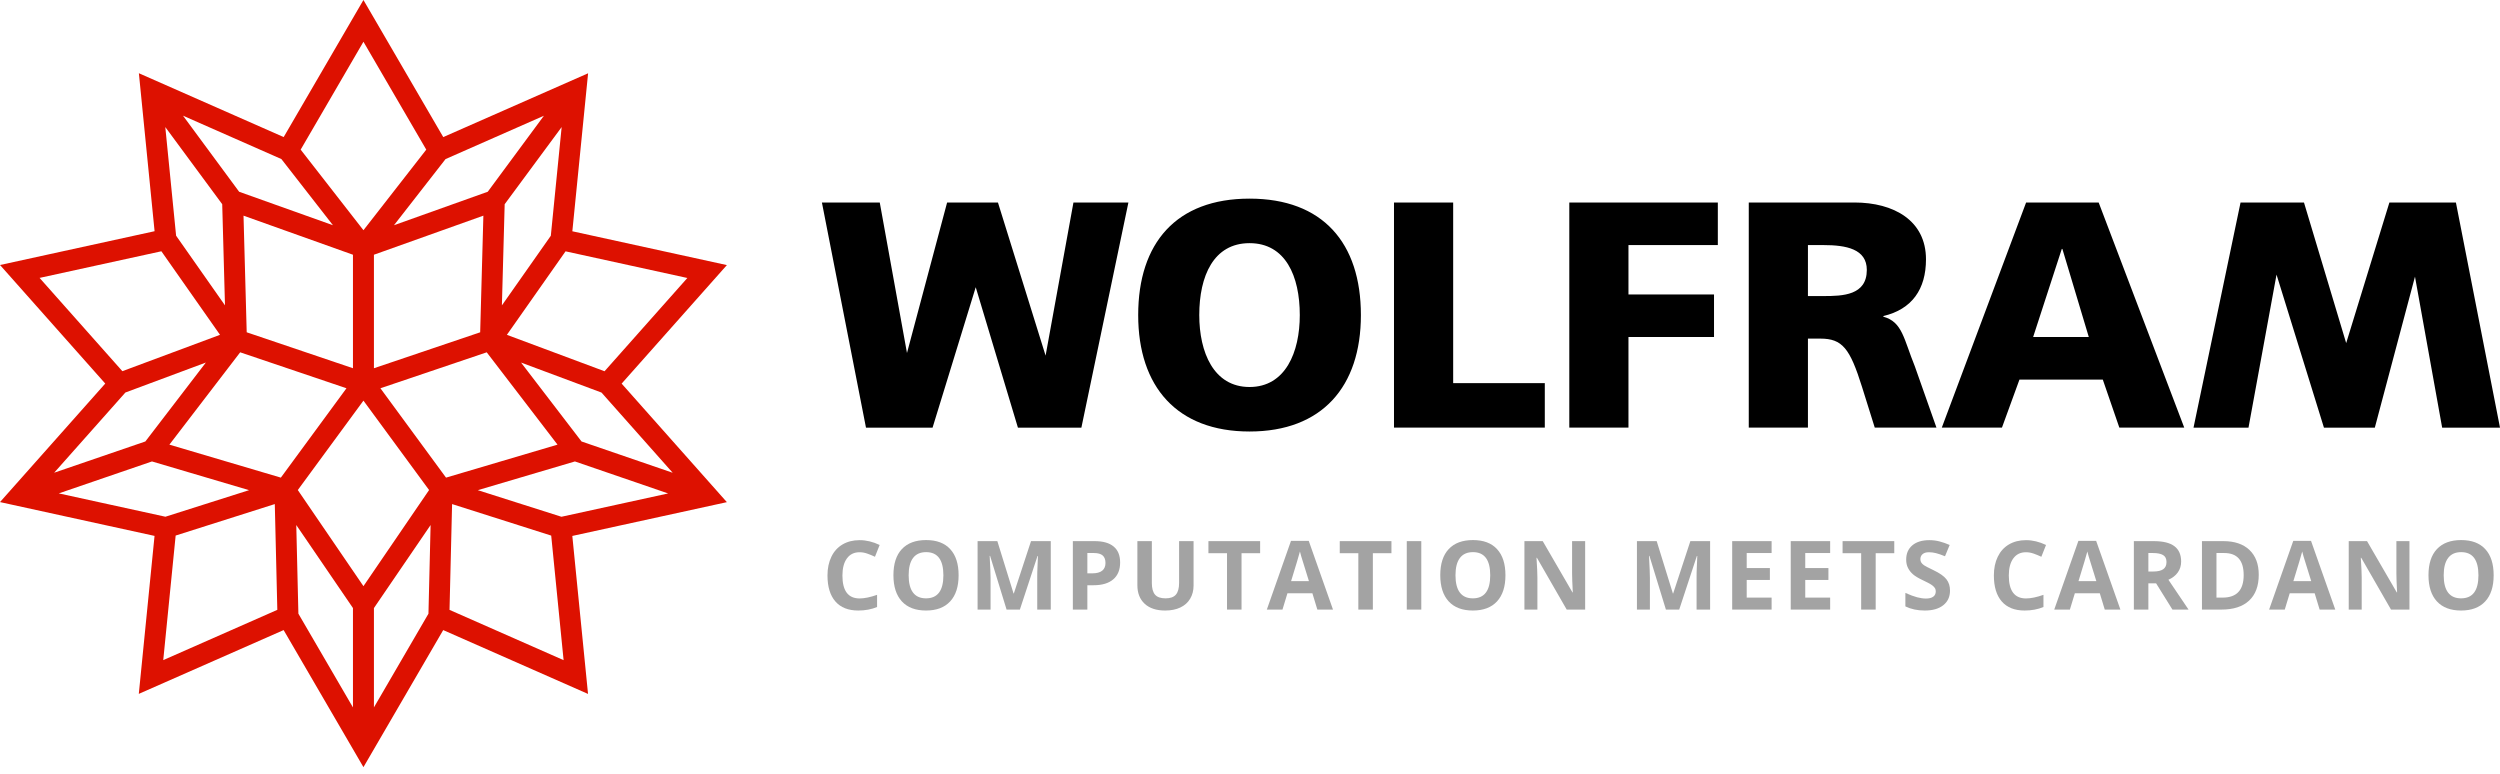 <svg width="365" height="113" viewBox="0 0 365 113" fill="none" xmlns="http://www.w3.org/2000/svg">
<path fill-rule="evenodd" clip-rule="evenodd" d="M90.759 56.007L106.125 38.703L83.562 33.766L85.862 10.7L64.715 20.015L53.063 0L41.417 20.013L20.275 10.691L22.569 33.757L0.003 38.691L15.366 56L0 73.304L22.563 78.241L20.265 101.306L41.409 91.99L53.063 112.005L64.708 91.992L85.852 101.313L83.558 78.247L106.122 73.314L90.759 56.007ZM98.213 69.025L84.903 64.455L76.073 52.934L87.818 57.314L98.213 69.025ZM62.554 89.6L54.594 103.28V88.775L62.868 76.655L62.554 89.6ZM48.611 32.885L34.914 27.996L26.719 16.89L41.083 23.223L48.611 32.885ZM65.05 23.226L79.413 16.896L71.212 27.995L57.519 32.884L65.05 23.226ZM80.42 34.42L73.277 44.586L73.682 29.814L82.001 18.553L80.42 34.42ZM53.063 85.58L43.479 71.545L53.063 58.492L62.646 71.545L53.063 85.58ZM36.019 48.515L35.553 31.486L51.532 37.19V53.762L36.019 48.515ZM54.594 37.19L70.573 31.486L70.106 48.516L54.594 53.762V37.19ZM25.711 34.413L24.133 18.55L32.444 29.813L32.848 44.582L25.711 34.413ZM50.585 56.686L41.005 69.733L24.732 64.918L35.066 51.437L50.585 56.686ZM43.256 76.653L51.532 88.775V103.283L43.565 89.598L43.256 76.653ZM55.54 56.686L71.061 51.437L81.395 64.918L65.12 69.734L55.54 56.686ZM100.353 40.586L88.263 54.202L74.005 48.885L82.571 36.694L100.353 40.586ZM53.063 6.094L62.235 21.848L53.063 33.612L43.897 21.847L53.063 6.094ZM5.777 40.574L23.561 36.686L32.121 48.883L17.865 54.193L5.777 40.574ZM18.307 57.307L30.056 52.931L21.224 64.453L7.909 69.017L18.307 57.307ZM8.582 72.035L22.189 67.371L36.363 71.564L24.151 75.442L8.582 72.035ZM25.646 78.191L40.12 73.594L40.489 89.037L23.834 96.377L25.646 78.191ZM65.63 89.041L66.005 73.595L80.476 78.197L82.285 96.383L65.63 89.041ZM81.971 75.448L69.76 71.565L83.938 67.371L97.548 72.043L81.971 75.448Z" fill="#DD1100"/>
<path fill-rule="evenodd" clip-rule="evenodd" d="M120 29.57H128.445L132.42 51.536L138.277 29.57H145.701L152.656 51.92L156.722 29.57H164.746L157.881 62.439H148.617L142.456 41.932L136.154 62.438H126.434L120 29.57ZM365 62.439H356.555L352.587 40.392L346.724 62.438H339.296L332.373 40.092L328.28 62.438H320.253L327.119 29.569H336.382L342.542 50.093L348.85 29.57H358.564L365 62.439ZM182.432 29C193.116 29 198.691 35.455 198.691 46.003C198.691 56.457 193.024 63 182.432 63C171.843 63 166.176 56.457 166.176 46.003C166.176 35.456 171.749 29 182.432 29ZM182.432 56.502C187.682 56.502 189.769 51.416 189.769 46.003C189.769 40.3 187.682 35.501 182.432 35.501C177.182 35.501 175.093 40.3 175.093 46.003C175.093 51.417 177.183 56.502 182.432 56.502ZM203.523 29.565H212.163V55.937H225.541V62.431H203.523V29.565ZM229.118 29.565H250.803V35.782H237.756V42.989H250.246V49.201H237.756V62.431H229.118V29.565ZM255.32 29.565H270.741C276.502 29.565 281.194 32.2 281.194 37.856C281.194 42.237 279.15 45.153 274.97 46.142V46.239C277.754 46.992 277.943 49.488 279.568 53.491L282.723 62.431H273.715L271.859 56.502C270.09 50.852 268.979 49.437 265.774 49.437H263.959V62.431H255.32V29.565ZM263.957 43.225H266.239C269.023 43.225 272.555 43.13 272.555 39.408C272.555 36.348 269.535 35.782 266.239 35.782H263.959L263.957 43.225ZM295.812 29.565H306.405L318.899 62.431H309.423L307.008 55.419H294.841L292.285 62.431H283.503L295.812 29.565ZM301.109 36.349H301.019L296.839 49.201H304.964L301.109 36.349Z" fill="black"/>
<path d="M125.503 80.626C124.705 80.626 124.088 80.927 123.65 81.528C123.213 82.125 122.994 82.959 122.994 84.03C122.994 86.259 123.83 87.373 125.503 87.373C126.205 87.373 127.055 87.198 128.053 86.847V88.624C127.232 88.966 126.316 89.137 125.305 89.137C123.851 89.137 122.739 88.697 121.969 87.817C121.199 86.933 120.813 85.666 120.813 84.017C120.813 82.978 121.003 82.068 121.381 81.289C121.759 80.505 122.301 79.906 123.008 79.491C123.719 79.072 124.55 78.862 125.503 78.862C126.474 78.862 127.449 79.097 128.429 79.566L127.745 81.289C127.371 81.111 126.995 80.956 126.617 80.824C126.239 80.692 125.868 80.626 125.503 80.626Z" fill="#A3A3A3"/>
<path d="M139.957 83.989C139.957 85.644 139.547 86.915 138.726 87.804C137.906 88.692 136.73 89.137 135.199 89.137C133.668 89.137 132.492 88.692 131.672 87.804C130.851 86.915 130.441 85.639 130.441 83.976C130.441 82.312 130.851 81.043 131.672 80.168C132.497 79.288 133.677 78.849 135.213 78.849C136.749 78.849 137.922 79.291 138.733 80.175C139.549 81.059 139.957 82.33 139.957 83.989ZM132.663 83.989C132.663 85.106 132.875 85.947 133.299 86.512C133.722 87.077 134.356 87.359 135.199 87.359C136.89 87.359 137.735 86.236 137.735 83.989C137.735 81.738 136.894 80.612 135.213 80.612C134.37 80.612 133.734 80.897 133.305 81.467C132.877 82.032 132.663 82.873 132.663 83.989Z" fill="#A3A3A3"/>
<path d="M146.96 89L144.553 81.159H144.492C144.578 82.754 144.622 83.818 144.622 84.352V89H142.728V79.006H145.613L147.978 86.648H148.019L150.528 79.006H153.413V89H151.437V84.269C151.437 84.046 151.439 83.789 151.444 83.497C151.453 83.205 151.485 82.431 151.54 81.173H151.478L148.901 89H146.96Z" fill="#A3A3A3"/>
<path d="M158.754 83.709H159.452C160.103 83.709 160.591 83.581 160.914 83.326C161.238 83.066 161.4 82.69 161.4 82.198C161.4 81.701 161.263 81.335 160.99 81.098C160.721 80.861 160.297 80.742 159.718 80.742H158.754V83.709ZM163.539 82.123C163.539 83.199 163.202 84.021 162.528 84.591C161.858 85.16 160.903 85.445 159.663 85.445H158.754V89H156.635V79.006H159.828C161.04 79.006 161.96 79.268 162.589 79.792C163.223 80.311 163.539 81.088 163.539 82.123Z" fill="#A3A3A3"/>
<path d="M174.261 79.006V85.473C174.261 86.211 174.095 86.858 173.762 87.414C173.434 87.97 172.958 88.396 172.333 88.692C171.709 88.989 170.971 89.137 170.118 89.137C168.833 89.137 167.835 88.809 167.124 88.152C166.413 87.492 166.058 86.589 166.058 85.445V79.006H168.17V85.124C168.17 85.894 168.325 86.459 168.635 86.819C168.945 87.179 169.458 87.359 170.173 87.359C170.866 87.359 171.367 87.179 171.677 86.819C171.991 86.455 172.149 85.885 172.149 85.11V79.006H174.261Z" fill="#A3A3A3"/>
<path d="M181.264 89H179.145V80.769H176.431V79.006H183.978V80.769H181.264V89Z" fill="#A3A3A3"/>
<path d="M192.334 89L191.609 86.621H187.966L187.241 89H184.958L188.485 78.965H191.076L194.617 89H192.334ZM191.103 84.844C190.433 82.688 190.055 81.469 189.969 81.186C189.887 80.904 189.827 80.681 189.791 80.517C189.64 81.1 189.21 82.542 188.499 84.844H191.103Z" fill="#A3A3A3"/>
<path d="M200.437 89H198.318V80.769H195.604V79.006H203.151V80.769H200.437V89Z" fill="#A3A3A3"/>
<path d="M205.389 89V79.006H207.508V89H205.389Z" fill="#A3A3A3"/>
<path d="M219.795 83.989C219.795 85.644 219.385 86.915 218.565 87.804C217.744 88.692 216.569 89.137 215.037 89.137C213.506 89.137 212.33 88.692 211.51 87.804C210.69 86.915 210.279 85.639 210.279 83.976C210.279 82.312 210.69 81.043 211.51 80.168C212.335 79.288 213.515 78.849 215.051 78.849C216.587 78.849 217.76 79.291 218.571 80.175C219.387 81.059 219.795 82.33 219.795 83.989ZM212.501 83.989C212.501 85.106 212.713 85.947 213.137 86.512C213.561 87.077 214.194 87.359 215.037 87.359C216.728 87.359 217.573 86.236 217.573 83.989C217.573 81.738 216.733 80.612 215.051 80.612C214.208 80.612 213.572 80.897 213.144 81.467C212.715 82.032 212.501 82.873 212.501 83.989Z" fill="#A3A3A3"/>
<path d="M231.433 89H228.739L224.392 81.439H224.33C224.417 82.775 224.46 83.727 224.46 84.297V89H222.566V79.006H225.239L229.58 86.491H229.628C229.56 85.192 229.525 84.274 229.525 83.736V79.006H231.433V89Z" fill="#A3A3A3"/>
<path d="M243.223 89L240.817 81.159H240.755C240.842 82.754 240.885 83.818 240.885 84.352V89H238.992V79.006H241.877L244.242 86.648H244.283L246.792 79.006H249.676V89H247.701V84.269C247.701 84.046 247.703 83.789 247.708 83.497C247.717 83.205 247.749 82.431 247.803 81.173H247.742L245.165 89H243.223Z" fill="#A3A3A3"/>
<path d="M258.655 89H252.899V79.006H258.655V80.742H255.018V82.936H258.402V84.673H255.018V87.25H258.655V89Z" fill="#A3A3A3"/>
<path d="M267.202 89H261.446V79.006H267.202V80.742H263.566V82.936H266.949V84.673H263.566V87.25H267.202V89Z" fill="#A3A3A3"/>
<path d="M273.85 89H271.73V80.769H269.017V79.006H276.563V80.769H273.85V89Z" fill="#A3A3A3"/>
<path d="M284.701 86.225C284.701 87.127 284.375 87.838 283.723 88.357C283.076 88.877 282.174 89.137 281.016 89.137C279.95 89.137 279.007 88.936 278.186 88.535V86.566C278.861 86.867 279.43 87.079 279.895 87.202C280.365 87.325 280.793 87.387 281.18 87.387C281.645 87.387 282.001 87.298 282.247 87.12C282.498 86.942 282.623 86.678 282.623 86.327C282.623 86.131 282.568 85.958 282.459 85.808C282.349 85.653 282.188 85.505 281.973 85.363C281.764 85.222 281.333 84.996 280.681 84.686C280.071 84.399 279.613 84.124 279.307 83.859C279.002 83.595 278.758 83.287 278.576 82.936C278.394 82.586 278.303 82.175 278.303 81.706C278.303 80.822 278.601 80.127 279.198 79.621C279.8 79.115 280.629 78.862 281.686 78.862C282.206 78.862 282.7 78.924 283.17 79.047C283.644 79.17 284.138 79.343 284.653 79.566L283.97 81.214C283.436 80.995 282.994 80.842 282.643 80.756C282.297 80.669 281.955 80.626 281.618 80.626C281.217 80.626 280.909 80.719 280.695 80.906C280.481 81.093 280.374 81.337 280.374 81.638C280.374 81.825 280.417 81.989 280.504 82.13C280.59 82.267 280.727 82.401 280.914 82.533C281.105 82.661 281.554 82.893 282.261 83.231C283.195 83.677 283.835 84.126 284.181 84.577C284.528 85.024 284.701 85.573 284.701 86.225Z" fill="#A3A3A3"/>
<path d="M295.794 80.626C294.997 80.626 294.379 80.927 293.942 81.528C293.504 82.125 293.286 82.959 293.286 84.03C293.286 86.259 294.122 87.373 295.794 87.373C296.496 87.373 297.346 87.198 298.344 86.847V88.624C297.524 88.966 296.608 89.137 295.596 89.137C294.142 89.137 293.03 88.697 292.26 87.817C291.49 86.933 291.105 85.666 291.105 84.017C291.105 82.978 291.294 82.068 291.672 81.289C292.051 80.505 292.593 79.906 293.299 79.491C294.01 79.072 294.842 78.862 295.794 78.862C296.765 78.862 297.74 79.097 298.72 79.566L298.037 81.289C297.663 81.111 297.287 80.956 296.909 80.824C296.53 80.692 296.159 80.626 295.794 80.626Z" fill="#A3A3A3"/>
<path d="M307.295 89L306.571 86.621H302.927L302.202 89H299.919L303.446 78.965H306.037L309.578 89H307.295ZM306.065 84.844C305.395 82.688 305.016 81.469 304.93 81.186C304.848 80.904 304.789 80.681 304.752 80.517C304.602 81.1 304.171 82.542 303.46 84.844H306.065Z" fill="#A3A3A3"/>
<path d="M313.662 83.442H314.346C315.016 83.442 315.51 83.331 315.829 83.107C316.148 82.884 316.308 82.533 316.308 82.055C316.308 81.581 316.144 81.243 315.815 81.043C315.492 80.842 314.988 80.742 314.305 80.742H313.662V83.442ZM313.662 85.165V89H311.543V79.006H314.455C315.813 79.006 316.818 79.254 317.47 79.751C318.121 80.243 318.447 80.993 318.447 82C318.447 82.588 318.285 83.112 317.962 83.572C317.638 84.028 317.18 84.386 316.588 84.645C318.092 86.892 319.072 88.344 319.527 89H317.176L314.79 85.165H313.662Z" fill="#A3A3A3"/>
<path d="M329.777 83.907C329.777 85.552 329.308 86.812 328.369 87.688C327.435 88.562 326.083 89 324.315 89H321.485V79.006H324.623C326.254 79.006 327.521 79.436 328.424 80.298C329.326 81.159 329.777 82.362 329.777 83.907ZM327.576 83.962C327.576 81.815 326.628 80.742 324.732 80.742H323.604V87.25H324.513C326.555 87.25 327.576 86.154 327.576 83.962Z" fill="#A3A3A3"/>
<path d="M338.667 89L337.942 86.621H334.298L333.574 89H331.291L334.818 78.965H337.409L340.95 89H338.667ZM337.436 84.844C336.766 82.688 336.388 81.469 336.301 81.186C336.219 80.904 336.16 80.681 336.124 80.517C335.973 81.1 335.543 82.542 334.832 84.844H337.436Z" fill="#A3A3A3"/>
<path d="M351.781 89H349.087L344.74 81.439H344.678C344.765 82.775 344.808 83.727 344.808 84.297V89H342.914V79.006H345.587L349.928 86.491H349.976C349.908 85.192 349.873 84.274 349.873 83.736V79.006H351.781V89Z" fill="#A3A3A3"/>
<path d="M364.074 83.989C364.074 85.644 363.664 86.915 362.844 87.804C362.024 88.692 360.848 89.137 359.317 89.137C357.785 89.137 356.61 88.692 355.789 87.804C354.969 86.915 354.559 85.639 354.559 83.976C354.559 82.312 354.969 81.043 355.789 80.168C356.614 79.288 357.794 78.849 359.33 78.849C360.866 78.849 362.04 79.291 362.851 80.175C363.667 81.059 364.074 82.33 364.074 83.989ZM356.78 83.989C356.78 85.106 356.992 85.947 357.416 86.512C357.84 87.077 358.474 87.359 359.317 87.359C361.007 87.359 361.853 86.236 361.853 83.989C361.853 81.738 361.012 80.612 359.33 80.612C358.487 80.612 357.851 80.897 357.423 81.467C356.995 82.032 356.78 82.873 356.78 83.989Z" fill="#A3A3A3"/>
</svg>
